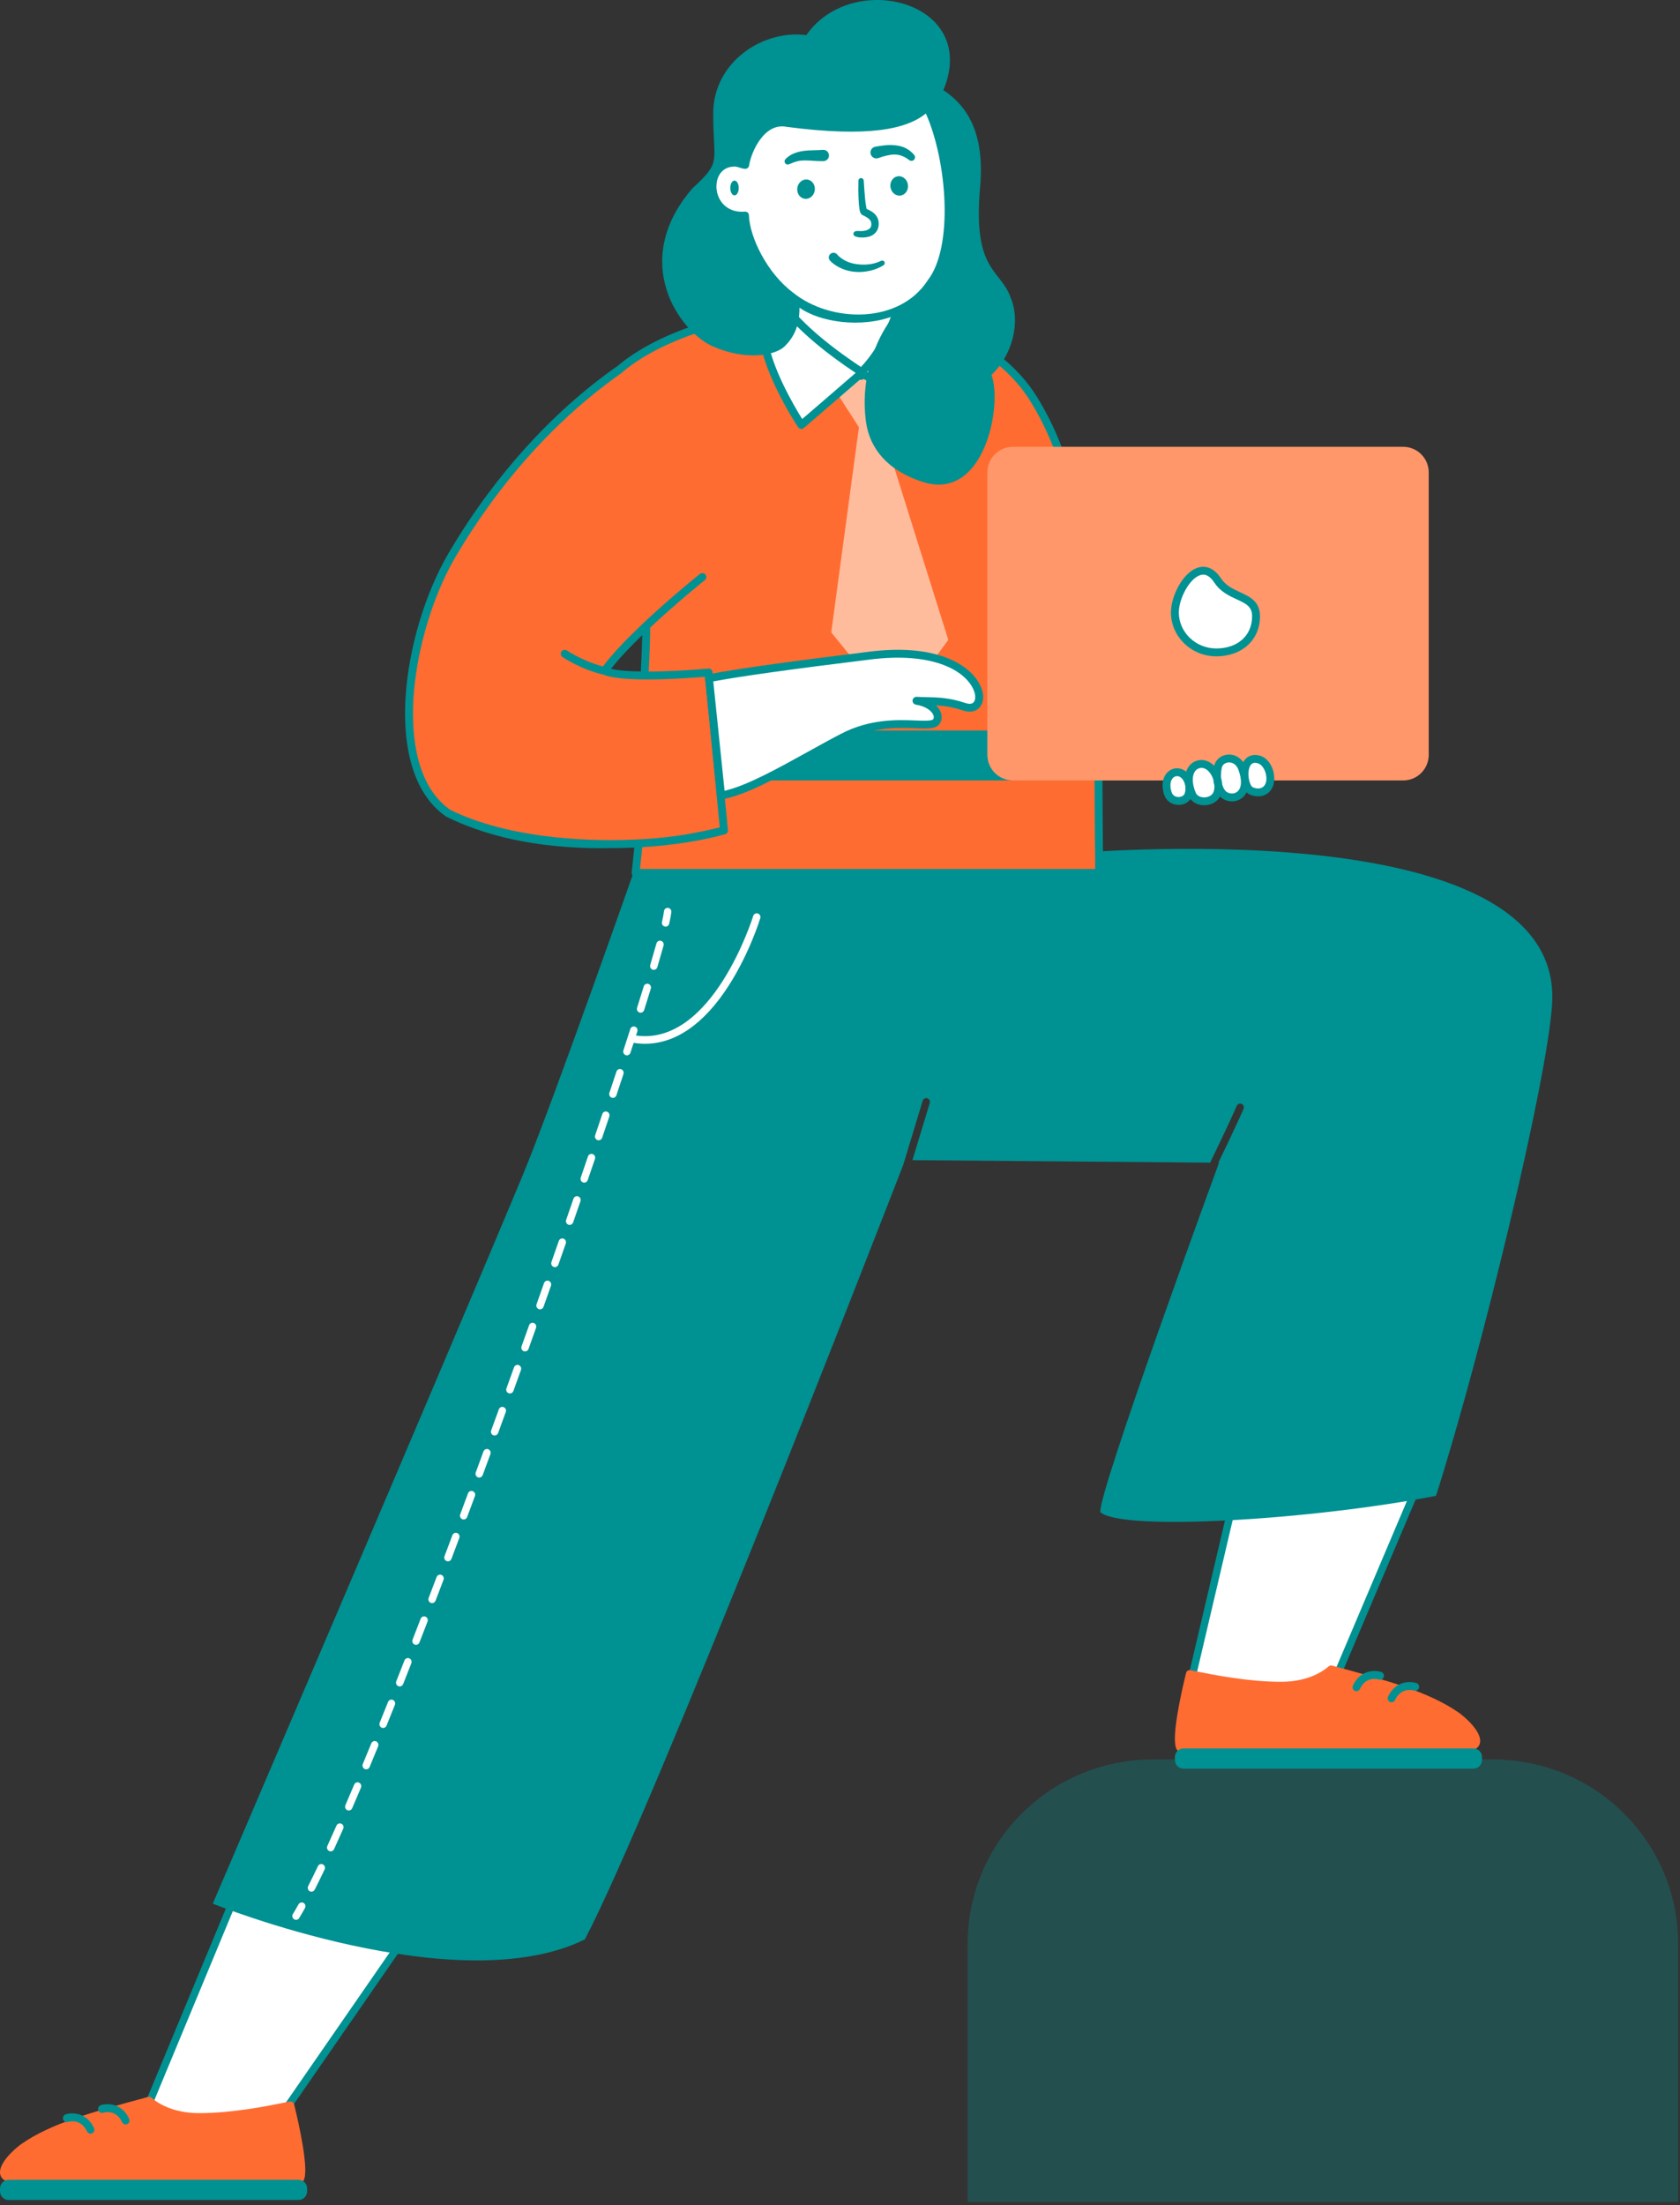 <?xml version="1.0" encoding="UTF-8"?>
<svg width="394px" height="517px" viewBox="0 0 394 517" version="1.1" xmlns="http://www.w3.org/2000/svg" xmlns:xlink="http://www.w3.org/1999/xlink">
    <rect x="0" y="0" width="394" height="517" fill="#333333" stroke="none"/>
    <!-- Generator: Sketch 53.2 (72643) - https://sketchapp.com -->
    <title>Croods - Standing(2)</title>
    <desc>Created with Sketch.</desc>
    <g id="Page-1" stroke="none" stroke-width="1" fill="none" fill-rule="evenodd">
        <g id="Desktop-HD-Copy-14" transform="translate(-838, -241)" fill-rule="nonzero">
            <g id="Croods---Standing(2)" transform="translate(838, 241)">
                <g id="Lower-Body" transform="translate(0, 199)">
                    <g id="Lower-Body/Climb">
                        <path d="M270.333,213.481 L350.174,213.481 C374.139,213.481 393.566,232.829 393.566,256.696 L393.566,317.197 L393.566,317.197 L226.941,317.197 L226.941,256.696 C226.941,232.829 246.368,213.481 270.333,213.481 Z" id="Rectangle" fill-opacity="0.3" fill="#009192"></path>
                        <g id="shoe-2" transform="translate(275.325, 138.287)">
                            <polyline id="SKIN" fill="#FFFFFF" points="15.84 6.415 3.252 60.069 36.82 58.835 61.397 0.864"></polyline>
                            <path d="M3.254,60.933 C2.993,60.933 2.745,60.813 2.58,60.605 C2.409,60.388 2.345,60.101 2.409,59.829 L14.996,6.229 C15.109,5.749 15.577,5.454 16.045,5.57 C16.512,5.686 16.799,6.169 16.686,6.649 L4.368,59.104 L36.242,57.934 L60.599,0.537 C60.79,0.084 61.301,-0.123 61.743,0.075 C62.184,0.272 62.385,0.799 62.192,1.251 L37.617,59.164 C37.483,59.479 37.186,59.688 36.851,59.7 L3.284,60.933 C3.274,60.933 3.264,60.933 3.254,60.933" id="Fill-2" fill="#009192"></path>
                            <path d="M2.832,54.928 C2.943,54.47 3.376,54.18 3.824,54.263 C4.25,54.343 4.789,54.45 5.423,54.578 C9.313,55.356 17.408,56.975 25.079,56.982 L25.098,56.982 C29.617,56.982 33.591,55.697 36.289,53.362 C36.503,53.177 36.79,53.111 37.061,53.183 C50.226,56.746 59.739,59.321 66.788,64.208 C68.027,65.068 72.495,68.818 71.722,71.47 C71.365,72.696 70.092,73.318 67.94,73.318 C60.081,73.318 43.151,73.364 28.213,73.404 C16.127,73.437 5.689,73.465 1.759,73.465 C1.343,73.465 0.969,73.269 0.703,72.914 C-0.844,70.845 1.676,59.646 2.832,54.928" id="Fill-4" fill="#FF6C31"></path>
                            <path d="M2.259,77.355 L70.201,77.355 C71.33,77.355 72.245,76.441 72.245,75.315 L72.245,74.641 C72.245,73.514 71.33,72.601 70.201,72.601 L2.259,72.601 C1.13,72.601 0.215,73.514 0.215,74.641 L0.215,75.315 C0.215,76.441 1.13,77.355 2.259,77.355" id="Fill-6" fill="#009192"></path>
                            <path d="M51.024,61.797 C51.363,61.797 51.689,61.602 51.844,61.267 C53.27,58.204 56.009,58.954 56.317,59.05 C56.794,59.198 57.302,58.925 57.451,58.437 C57.599,57.949 57.336,57.431 56.86,57.276 C55.307,56.772 51.916,56.79 50.204,60.468 C49.988,60.932 50.18,61.486 50.634,61.707 C50.76,61.768 50.893,61.797 51.024,61.797" id="Fill-8" fill="#009192"></path>
                            <path d="M42.779,59.204 C43.119,59.204 43.444,59.009 43.6,58.674 C45.026,55.611 47.764,56.361 48.072,56.457 C48.55,56.606 49.058,56.332 49.206,55.844 C49.355,55.356 49.092,54.838 48.616,54.683 C47.061,54.179 43.67,54.198 41.959,57.875 C41.744,58.339 41.936,58.893 42.389,59.114 C42.515,59.176 42.648,59.204 42.779,59.204" id="Fill-10" fill="#009192"></path>
                        </g>
                        <g id="shoe-1" transform="translate(-0, 224.285)">
                            <polyline id="SKIN" fill="#FFFFFF" points="63.566 0.864 32.544 75.194 65.558 72.928 103.707 18.054"></polyline>
                            <path d="M32.545,76.49 C32.264,76.49 32,76.351 31.836,76.112 C31.661,75.859 31.628,75.529 31.747,75.242 L62.768,0.543 C62.956,0.089 63.466,-0.122 63.907,0.072 C64.349,0.268 64.553,0.793 64.364,1.248 L33.901,74.603 L65.09,72.452 L102.999,17.651 C103.278,17.248 103.821,17.154 104.211,17.442 C104.601,17.729 104.692,18.288 104.414,18.691 L66.265,73.837 C66.114,74.056 65.875,74.193 65.615,74.211 L32.603,76.488 C32.583,76.489 32.564,76.49 32.545,76.49" id="Fill-14" fill="#009192"></path>
                            <path d="M68.98,70.053 C68.868,69.595 68.435,69.305 67.988,69.388 C67.562,69.468 67.023,69.576 66.388,69.703 C62.498,70.481 54.404,72.101 46.733,72.107 L46.713,72.107 C42.195,72.107 38.221,70.822 35.523,68.487 C35.309,68.302 35.022,68.236 34.75,68.308 C21.585,71.871 12.073,74.446 5.024,79.334 C3.785,80.193 -0.683,83.943 0.089,86.595 C0.447,87.821 1.72,88.443 3.872,88.443 C11.73,88.443 28.661,88.489 43.598,88.529 C55.685,88.562 66.123,88.591 70.053,88.591 C70.468,88.591 70.843,88.395 71.108,88.039 C72.656,85.97 70.136,74.771 68.98,70.053" id="Fill-16" fill="#FF6C31"></path>
                            <path d="M69.987,92.48 L2.045,92.48 C0.916,92.48 0,91.567 0,90.44 L0,89.766 C0,88.639 0.916,87.726 2.045,87.726 L69.987,87.726 C71.116,87.726 72.031,88.639 72.031,89.766 L72.031,90.44 C72.031,91.567 71.116,92.48 69.987,92.48" id="Fill-18" fill="#009192"></path>
                            <path d="M21.222,76.922 C20.883,76.922 20.557,76.727 20.402,76.392 C18.976,73.329 16.237,74.079 15.929,74.175 C15.452,74.324 14.943,74.05 14.795,73.563 C14.647,73.074 14.909,72.556 15.385,72.401 C16.939,71.897 20.33,71.915 22.042,75.593 C22.257,76.057 22.065,76.611 21.612,76.832 C21.486,76.894 21.353,76.922 21.222,76.922" id="Fill-21" fill="#009192"></path>
                            <path d="M29.467,74.762 C29.127,74.762 28.802,74.566 28.646,74.232 C27.22,71.168 24.481,71.918 24.174,72.015 C23.696,72.163 23.188,71.89 23.039,71.402 C22.891,70.913 23.154,70.395 23.63,70.24 C25.185,69.736 28.575,69.755 30.286,73.433 C30.502,73.896 30.31,74.451 29.857,74.671 C29.731,74.733 29.598,74.762 29.467,74.762" id="Fill-23" fill="#009192"></path>
                        </g>
                        <g id="pant" transform="translate(49.472, -0)">
                            <path d="M100.607,1.269 C100.607,1.269 80.272,59.375 72.945,76.935 C54.028,122.275 0.429,247.285 0.429,247.285 C0.429,247.285 57.757,270.422 87.688,255.664 C103.608,225.296 157.029,87.822 162.358,74.082 L166.917,59.064 C167.06,58.593 167.547,58.33 168.004,58.478 C168.462,58.625 168.718,59.125 168.575,59.595 L164.511,72.982 L234.325,73.565 C238.545,64.932 240.55,60.317 240.577,60.255 C240.772,59.804 241.285,59.602 241.723,59.802 C242.161,60.002 242.359,60.529 242.164,60.979 C242.138,61.04 240.24,65.408 236.259,73.581 L236.421,73.583 C236.421,73.583 207.759,151.675 208.597,155.514 C213.642,160.011 257.863,157.359 287.305,151.676 C298.08,117.856 313.385,54.34 314.532,36.43 C317.525,-10.302 199.198,1.269 199.198,1.269 L100.607,1.269 Z" id="Fill-25" fill="#009192"></path>
                            <path d="M20.537,247.445 C20.775,247.017 21.306,246.869 21.723,247.114 C22.139,247.359 22.284,247.904 22.045,248.331 C21.571,249.182 21.116,249.965 20.693,250.659 C20.528,250.93 20.245,251.078 19.956,251.078 C19.798,251.078 19.639,251.035 19.496,250.942 C19.089,250.681 18.965,250.131 19.22,249.713 C19.631,249.038 20.074,248.275 20.537,247.445 Z M25.094,238.49 C25.304,238.048 25.824,237.865 26.256,238.081 C26.687,238.297 26.865,238.832 26.654,239.275 C25.846,240.971 25.068,242.559 24.34,243.995 C24.185,244.3 23.882,244.475 23.569,244.475 C23.434,244.475 23.296,244.443 23.169,244.374 C22.743,244.146 22.577,243.608 22.799,243.17 C23.519,241.749 24.292,240.174 25.094,238.49 Z M29.441,228.983 C29.639,228.534 30.154,228.337 30.591,228.54 C31.028,228.744 31.222,229.273 31.023,229.721 C30.282,231.397 29.559,233.008 28.873,234.51 C28.725,234.834 28.412,235.024 28.085,235.024 C27.962,235.024 27.836,234.997 27.717,234.94 C27.283,234.73 27.095,234.199 27.299,233.753 C27.982,232.257 28.703,230.652 29.441,228.983 Z M33.588,219.377 C33.779,218.924 34.291,218.717 34.731,218.913 C35.171,219.109 35.373,219.635 35.182,220.087 C34.484,221.74 33.797,223.349 33.123,224.912 C32.979,225.245 32.661,225.444 32.328,225.444 C32.21,225.444 32.091,225.419 31.977,225.367 C31.538,225.167 31.339,224.64 31.534,224.19 C32.206,222.63 32.891,221.025 33.588,219.377 Z M37.606,209.71 C37.792,209.257 38.302,209.042 38.744,209.233 C39.187,209.424 39.394,209.948 39.208,210.402 C38.534,212.05 37.867,213.667 37.209,215.249 C37.068,215.588 36.747,215.792 36.41,215.792 C36.296,215.792 36.18,215.769 36.069,215.72 C35.628,215.526 35.423,215.003 35.611,214.549 C36.267,212.97 36.933,211.356 37.606,209.71 Z M41.531,200.002 C41.713,199.546 42.221,199.328 42.665,199.515 C43.109,199.702 43.321,200.223 43.139,200.679 C42.481,202.325 41.829,203.947 41.184,205.544 C41.045,205.887 40.721,206.095 40.381,206.095 C40.27,206.095 40.157,206.072 40.048,206.026 C39.605,205.837 39.395,205.315 39.578,204.86 C40.223,203.265 40.874,201.645 41.531,200.002 Z M45.384,190.263 C45.564,189.805 46.07,189.584 46.515,189.768 C46.959,189.952 47.175,190.471 46.996,190.929 C46.352,192.574 45.711,194.201 45.076,195.807 C44.939,196.153 44.614,196.364 44.271,196.364 C44.162,196.364 44.051,196.342 43.944,196.298 C43.499,196.113 43.285,195.592 43.466,195.135 C44.101,193.53 44.741,191.905 45.384,190.263 Z M49.178,180.499 C49.355,180.041 49.859,179.816 50.306,179.998 C50.752,180.179 50.97,180.698 50.794,181.156 C50.16,182.8 49.529,184.43 48.901,186.045 C48.766,186.395 48.44,186.607 48.094,186.607 C47.987,186.607 47.878,186.587 47.772,186.543 C47.327,186.361 47.11,185.842 47.288,185.384 C47.914,183.77 48.545,182.141 49.178,180.499 Z M52.922,170.716 C53.097,170.256 53.601,170.031 54.048,170.209 C54.495,170.388 54.716,170.906 54.541,171.365 C53.916,173.008 53.294,174.641 52.673,176.263 C52.539,176.614 52.211,176.829 51.865,176.829 C51.759,176.829 51.651,176.809 51.547,176.767 C51.1,176.587 50.88,176.069 51.056,175.61 C51.676,173.99 52.298,172.358 52.922,170.716 Z M56.624,160.915 C56.796,160.455 57.299,160.226 57.747,160.403 C58.195,160.58 58.418,161.097 58.245,161.556 C57.629,163.199 57.013,164.835 56.398,166.462 C56.265,166.816 55.937,167.032 55.588,167.032 C55.484,167.032 55.377,167.013 55.274,166.972 C54.826,166.794 54.604,166.277 54.778,165.818 C55.392,164.19 56.008,162.556 56.624,160.915 Z M60.287,151.098 C60.457,150.638 60.959,150.407 61.408,150.582 C61.856,150.758 62.081,151.273 61.911,151.734 C61.301,153.376 60.692,155.015 60.083,156.647 C59.95,157.003 59.621,157.221 59.271,157.221 C59.168,157.221 59.063,157.202 58.961,157.161 C58.512,156.985 58.288,156.469 58.46,156.009 C59.068,154.378 59.677,152.74 60.287,151.098 Z M63.914,141.268 C64.083,140.807 64.584,140.573 65.034,140.748 C65.483,140.922 65.71,141.436 65.54,141.897 C64.937,143.54 64.334,145.18 63.729,146.817 C63.598,147.173 63.268,147.393 62.917,147.393 C62.815,147.393 62.711,147.375 62.609,147.335 C62.16,147.16 61.934,146.646 62.105,146.185 C62.708,144.548 63.312,142.909 63.914,141.268 Z M67.517,131.402 C67.685,130.94 68.185,130.704 68.635,130.878 C69.085,131.05 69.313,131.564 69.146,132.025 C68.548,133.67 67.949,135.314 67.348,136.959 C67.217,137.317 66.886,137.538 66.535,137.538 C66.433,137.538 66.33,137.52 66.23,137.481 C65.78,137.308 65.553,136.794 65.721,136.332 C66.322,134.689 66.92,133.045 67.517,131.402 Z M71.076,121.559 C71.242,121.097 71.742,120.86 72.192,121.032 C72.642,121.203 72.872,121.716 72.706,122.178 C72.117,123.816 71.525,125.456 70.931,127.099 C70.801,127.458 70.47,127.68 70.117,127.68 C70.016,127.68 69.914,127.662 69.814,127.624 C69.364,127.453 69.135,126.939 69.302,126.477 C69.895,124.836 70.487,123.196 71.076,121.559 Z M74.608,111.691 C74.773,111.229 75.273,110.992 75.723,111.161 C76.174,111.33 76.405,111.842 76.24,112.305 C75.656,113.946 75.068,115.592 74.477,117.243 C74.347,117.603 74.015,117.827 73.661,117.827 C73.561,117.827 73.46,117.809 73.361,117.772 C72.911,117.602 72.68,117.089 72.846,116.627 C73.436,114.977 74.024,113.331 74.608,111.691 Z M78.11,101.813 C78.274,101.349 78.771,101.11 79.223,101.278 C79.675,101.446 79.908,101.957 79.744,102.421 C79.166,104.06 78.583,105.709 77.996,107.364 C77.868,107.727 77.535,107.952 77.18,107.952 C77.081,107.952 76.981,107.934 76.883,107.898 C76.432,107.729 76.199,107.217 76.363,106.754 C76.95,105.099 77.532,103.452 78.11,101.813 Z M81.581,91.922 C81.743,91.458 82.242,91.217 82.693,91.384 C83.144,91.55 83.379,92.061 83.217,92.525 C82.645,94.163 82.068,95.814 81.485,97.474 C81.357,97.838 81.023,98.065 80.667,98.065 C80.569,98.065 80.47,98.047 80.373,98.011 C79.921,97.844 79.688,97.333 79.85,96.87 C80.433,95.21 81.01,93.56 81.581,91.922 Z M85.02,82.019 C85.18,81.554 85.676,81.309 86.129,81.476 C86.581,81.64 86.818,82.15 86.658,82.615 C86.093,84.252 85.521,85.905 84.942,87.571 C84.815,87.936 84.48,88.164 84.123,88.164 C84.026,88.164 83.928,88.147 83.832,88.112 C83.38,87.947 83.144,87.436 83.305,86.972 C83.883,85.306 84.455,83.655 85.02,82.019 Z M88.422,72.102 C88.581,71.638 89.077,71.394 89.529,71.555 C89.982,71.717 90.221,72.227 90.062,72.692 C89.505,74.326 88.939,75.981 88.365,77.655 C88.239,78.022 87.904,78.252 87.545,78.252 C87.449,78.252 87.352,78.235 87.257,78.201 C86.804,78.037 86.566,77.527 86.726,77.063 C87.3,75.39 87.865,73.735 88.422,72.102 Z M91.784,62.169 C91.941,61.703 92.435,61.455 92.889,61.617 C93.343,61.778 93.584,62.286 93.427,62.751 C92.879,64.382 92.32,66.04 91.75,67.724 C91.625,68.092 91.289,68.323 90.929,68.323 C90.835,68.323 90.739,68.307 90.644,68.273 C90.191,68.112 89.951,67.603 90.109,67.138 C90.678,65.455 91.237,63.799 91.784,62.169 Z M95.097,52.219 C95.251,51.752 95.743,51.502 96.199,51.66 C96.654,51.818 96.897,52.324 96.744,52.791 C96.208,54.416 95.657,56.077 95.092,57.774 C94.968,58.145 94.631,58.378 94.27,58.378 C94.177,58.378 94.082,58.362 93.989,58.33 C93.535,58.17 93.292,57.663 93.448,57.197 C94.012,55.502 94.562,53.841 95.097,52.219 Z M127.171,15.736 C127.315,15.266 127.802,15.004 128.26,15.152 C128.718,15.299 128.973,15.799 128.829,16.27 C128.728,16.603 126.285,24.508 121.402,32.107 C115.651,41.056 108.923,45.697 101.788,45.697 C100.909,45.697 100.024,45.622 99.133,45.481 C98.886,46.245 98.635,47.016 98.379,47.801 C98.258,48.175 97.919,48.411 97.555,48.411 C97.464,48.411 97.371,48.396 97.28,48.364 C96.825,48.208 96.579,47.702 96.731,47.235 C97.29,45.521 97.829,43.856 98.347,42.245 C98.498,41.777 98.99,41.523 99.444,41.677 C99.9,41.832 100.148,42.336 99.998,42.804 C99.896,43.118 99.791,43.444 99.688,43.762 C117.628,46.272 127.076,16.046 127.171,15.736 Z M101.503,32.238 C101.649,31.769 102.136,31.509 102.594,31.657 C103.051,31.806 103.305,32.307 103.16,32.777 C102.671,34.366 102.147,36.042 101.594,37.797 C101.474,38.174 101.134,38.415 100.767,38.415 C100.678,38.415 100.588,38.4 100.499,38.371 C100.042,38.219 99.793,37.715 99.94,37.247 C100.493,35.496 101.015,33.825 101.503,32.238 Z M104.479,22.178 C104.611,21.704 105.093,21.429 105.553,21.565 C106.015,21.7 106.282,22.194 106.15,22.668 C105.735,24.163 105.242,25.868 104.687,27.738 C104.573,28.122 104.229,28.37 103.856,28.37 C103.772,28.37 103.687,28.357 103.602,28.331 C103.143,28.187 102.885,27.689 103.025,27.217 C103.577,25.358 104.066,23.663 104.479,22.178 Z M107.13,13.829 L107.194,13.833 C107.672,13.882 108.02,14.32 107.972,14.81 C107.909,15.453 107.745,16.349 107.471,17.551 C107.377,17.963 107.02,18.241 106.626,18.241 C106.56,18.241 106.493,18.233 106.427,18.217 C105.96,18.105 105.669,17.625 105.779,17.145 C106.032,16.034 106.188,15.188 106.243,14.632 C106.291,14.141 106.719,13.784 107.194,13.833 L107.13,13.829 Z" id="Combined-Shape" fill="#FFFFFF" style="mix-blend-mode: overlay;"></path>
                        </g>
                    </g>
                </g>
                <g id="Upper-Body" transform="translate(95, 58)">
                    <g id="Upper-Body/On-Macbook">
                        <g id="T-Shirt" transform="translate(-0, 13.437)">
                            <path d="M56.544,75.298 C56.545,75.444 56.549,75.584 56.551,75.731 C56.576,78.207 56.421,82.167 56.152,86.922 C52.231,86.898 48.598,86.627 46.784,85.845 C49.041,82.688 52.755,78.865 56.544,75.298 Z M162.788,133.196 C162.293,92.447 164.019,48.713 147.366,22.03 C128.932,-7.504 70.843,-2.411 50.315,15.158 C40.103,22.249 24.508,35.75 11.021,58.673 C1.036,75.642 -5.11,108.558 10.059,119.178 C23.447,125.832 41.023,126.998 54.347,126.288 C54.088,128.939 53.844,131.288 53.629,133.196 L162.788,133.196 Z" id="Fill-1" fill="#FF6C31"></path>
                            <path d="M48.298,85.361 C50.191,82.927 52.828,80.162 55.621,77.462 C55.586,79.684 55.464,82.61 55.282,85.982 C52.493,85.939 49.983,85.761 48.298,85.361 Z M55.095,132.274 C55.26,130.777 55.438,129.054 55.625,127.166 C67.391,126.432 74.293,124.323 75.027,124.141 C75.47,124.028 75.766,123.611 75.722,123.156 L72.1,86.13 C72.048,85.622 71.605,85.249 71.092,85.301 C68.165,85.574 62.392,85.978 57.132,85.995 C57.367,81.659 57.497,78.048 57.475,75.722 L57.475,75.696 C63.769,69.797 70.197,64.641 70.302,64.559 C70.701,64.242 70.762,63.66 70.445,63.261 C70.128,62.862 69.546,62.797 69.146,63.118 C68.751,63.435 63.226,67.862 57.432,73.2 C56.824,73.756 56.216,74.324 55.612,74.897 C52.098,78.23 48.667,81.768 46.408,84.801 C41.691,83.565 38.004,81.095 37.96,81.069 C37.539,80.782 36.965,80.895 36.679,81.316 C36.392,81.737 36.505,82.31 36.926,82.597 C37.109,82.723 41.205,85.474 46.504,86.729 C48.293,87.466 51.577,87.766 55.182,87.835 C55.79,87.844 56.407,87.848 57.028,87.848 C62.457,87.84 68.152,87.406 70.349,87.219 L73.802,122.539 C68.955,123.694 63.721,124.822 55.807,125.291 C55.191,125.326 54.57,125.36 53.94,125.386 C40.575,125.99 23.14,124.627 10.531,118.381 C1.814,112.223 1.462,98.825 2.027,91.377 C2.869,80.327 6.622,67.975 11.817,59.142 C22.463,41.048 34.507,28.831 44.097,21.044 C46.452,19.126 48.658,17.481 50.66,16.083 C53.683,13.445 57.614,11.066 62.175,9.044 C72.647,4.391 86.451,1.609 100.263,1.861 C121.75,2.256 138.633,9.786 146.582,22.52 C161.297,46.096 161.532,83.621 161.758,119.914 C161.779,123.976 161.806,128.164 161.853,132.274 L55.095,132.274 Z M148.15,21.543 C139.867,8.267 122.423,0.424 100.298,0.016 C88.939,-0.192 77.13,1.622 67.048,5.125 C59.99,7.577 54.1,10.754 49.839,14.356 C48.041,15.61 46.069,17.06 43.967,18.731 C34.967,25.871 21.807,38.518 10.223,58.205 C-0.345,76.173 -5.874,109.15 9.528,119.935 C9.567,119.961 9.606,119.983 9.649,120.005 C21.186,125.738 34.464,127.413 46.03,127.413 C48.089,127.413 51.829,127.361 53.757,127.266 C53.54,129.479 53.332,131.45 53.145,133.095 C53.114,133.355 53.197,133.615 53.375,133.811 C53.549,134.006 53.801,134.119 54.061,134.119 L162.787,134.119 C163.035,134.119 163.274,134.019 163.447,133.845 C163.617,133.668 163.717,133.433 163.713,133.186 C163.66,128.785 163.63,124.267 163.604,119.9 C163.378,83.356 163.143,45.562 148.15,21.543 Z" id="Fill-3" fill="#009192"></path>
                        </g>
                        <polygon id="Tie" fill="#FFBC9D" points="101.126 33.901 106.44 42.16 99.945 90.241 115.001 108.824 127.399 92.011 111.754 42.16 115.296 33.605 106.162 28.554"></polygon>
                        <g id="Neck" transform="translate(82.995, -0)">
                            <path d="M32.514,2.49 L33.437,13.009 C33.588,19.238 23.955,30.121 23.955,30.121 C23.955,30.121 5.277,18.343 5.131,12.302 L6.219,0.923" id="Fill-6" fill="#FFFFFF"></path>
                            <path d="M23.954,31.044 C23.785,31.044 23.614,30.998 23.462,30.902 C21.507,29.669 4.361,18.676 4.207,12.324 C4.207,12.287 4.208,12.251 4.212,12.214 L5.299,0.835 C5.348,0.328 5.8,-0.042 6.307,0.004 C6.815,0.052 7.187,0.503 7.139,1.01 L6.056,12.33 C6.118,13.607 7.41,16.627 15.159,22.744 C18.727,25.561 22.325,27.962 23.778,28.909 C24.608,27.925 26.318,25.83 28,23.365 C30.998,18.972 32.558,15.409 32.514,13.06 L31.593,2.571 C31.549,2.063 31.925,1.615 32.433,1.571 C32.941,1.528 33.389,1.901 33.434,2.409 L34.357,12.928 C34.359,12.948 34.36,12.968 34.36,12.987 C34.518,19.503 25.05,30.277 24.647,30.733 C24.466,30.937 24.211,31.044 23.954,31.044" id="Fill-8" fill="#009192"></path>
                            <path d="M33.047,12.712 C31.349,18.793 28.557,24.67 24.053,29.226 C16.09,24.011 9.355,18.49 4.821,12.419 C-6.319,17.116 9.934,41.63 9.934,41.63 C9.934,41.63 22.84,30.537 24.053,29.439 C25.267,30.537 40.295,37.647 40.295,37.647 C40.295,37.647 39.982,13.56 33.047,12.712" id="Fill-13" fill="#FFFFFF"></path>
                            <path d="M25.359,29.198 C27.43,30.396 33.497,33.391 39.337,36.17 C39.065,27.696 37.385,15.707 33.678,13.856 C31.819,20.095 29.024,25.248 25.359,29.198 M4.544,13.581 C3.367,14.245 2.591,15.237 2.18,16.594 C1.206,19.82 2.352,25.06 5.496,31.748 C7.26,35.501 9.204,38.739 10.14,40.236 C12.626,38.098 20.139,31.635 22.675,29.422 C14.554,24.018 8.609,18.823 4.544,13.581 M9.934,42.553 C9.892,42.553 9.85,42.551 9.807,42.545 C9.545,42.508 9.311,42.361 9.164,42.14 C8.698,41.437 -2.231,24.806 0.412,16.061 C1.052,13.944 2.414,12.432 4.462,11.569 C4.853,11.405 5.307,11.527 5.561,11.867 C9.539,17.192 15.549,22.485 23.92,28.032 C27.6,24.102 30.369,18.869 32.158,12.464 C32.281,12.024 32.709,11.74 33.16,11.796 C40.678,12.716 41.185,35.087 41.218,37.635 C41.222,37.953 41.062,38.251 40.794,38.423 C40.525,38.595 40.187,38.617 39.899,38.481 C37.623,37.404 27.124,32.415 24.132,30.601 C21.431,32.965 11.019,41.916 10.537,42.33 C10.368,42.475 10.154,42.553 9.934,42.553" id="Fill-15" fill="#009192"></path>
                        </g>
                        <g id="Macbook" transform="translate(78.601, 46.744)">
                            <path d="M97.219,78.223 L4.778,78.223 C2.139,78.223 1.13686838e-13,75.599 1.13686838e-13,72.363 C1.13686838e-13,69.127 2.139,66.504 4.778,66.504 L97.219,66.504 C99.857,66.504 101.996,69.127 101.996,72.363 C101.996,75.599 99.857,78.223 97.219,78.223" id="Fill-19" fill="#009192"></path>
                            <path d="M155.468,78.223 L63.962,78.223 C60.647,78.223 57.961,75.538 57.961,72.226 L57.961,5.997 C57.961,2.685 60.647,-3.26849658e-13 63.962,-3.26849658e-13 L155.468,-3.26849658e-13 C158.782,-3.26849658e-13 161.469,2.685 161.469,5.997 L161.469,72.226 C161.469,75.538 158.782,78.223 155.468,78.223" id="Fill-23" fill="#FF976A"></path>
                            <path d="M120.969,39.752 C120.969,44.929 117.012,48.198 111.649,48.198 C106.286,48.198 101.939,44.001 101.939,38.824 C101.939,33.647 107.691,24.886 111.952,31.321 C114.911,35.791 120.969,34.575 120.969,39.752" id="Fill-43" fill="#FFFFFF"></path>
                            <path d="M108.584,29.965 C108.288,29.965 108.061,30.034 107.923,30.075 C105.317,30.859 102.863,35.668 102.863,38.824 C102.863,43.484 106.804,47.275 111.649,47.275 C116.671,47.275 120.045,44.252 120.045,39.752 C120.045,37.529 118.812,36.857 116.448,35.767 C114.653,34.938 112.618,34 111.181,31.831 C110.153,30.277 109.214,29.965 108.584,29.965 M111.649,49.121 C105.786,49.121 101.015,44.502 101.015,38.824 C101.015,34.929 103.859,29.369 107.391,28.308 C108.534,27.964 110.749,27.831 112.722,30.812 C113.868,32.544 115.574,33.33 117.222,34.091 C119.518,35.149 121.893,36.244 121.893,39.752 C121.893,45.269 117.68,49.121 111.649,49.121" id="Fill-45" fill="#009192"></path>
                        </g>
                        <g id="Hand" transform="translate(70.353, 94.336)">
                            <path d="M0.924,6.67 C7.875,5.265 24.211,3.127 38.735,1.344 C65.858,-1.986 67.855,15.751 60.832,13.369 C56.152,11.781 53.155,12.151 49.585,11.946 C53.518,12.572 55.305,15.142 54.277,16.774 C52.836,19.062 43.05,14.949 32.338,20.499 C22.828,25.427 10.901,33.017 3.76,34.138 L0.924,6.67 Z" id="Fill-47" fill="#FFFFFF"></path>
                            <path d="M1.929,7.414 L4.576,33.042 C9.703,31.896 17.059,27.821 24.188,23.872 C26.895,22.371 29.453,20.955 31.913,19.68 C38.713,16.157 45.116,16.403 49.353,16.565 C51.078,16.631 53.224,16.713 53.496,16.283 C53.687,15.979 53.688,15.615 53.5,15.201 C53.118,14.357 51.824,13.237 49.44,12.858 C48.954,12.781 48.614,12.336 48.667,11.848 C48.72,11.358 49.146,10.993 49.638,11.025 C50.43,11.07 51.212,11.087 51.969,11.104 C54.626,11.161 57.374,11.22 61.129,12.495 C61.621,12.661 62.519,12.855 63.006,12.278 C63.483,11.715 63.572,10.425 62.701,8.815 C60.373,4.516 52.885,0.537 38.848,2.26 C20.381,4.527 7.972,6.26 1.929,7.414 M3.76,35.061 C3.558,35.061 3.359,34.994 3.196,34.869 C2.996,34.715 2.867,34.485 2.842,34.232 L0.005,6.765 C-0.044,6.293 0.274,5.86 0.741,5.766 C6.481,4.605 19.226,2.81 38.623,0.428 C45.647,-0.435 51.601,0.009 56.32,1.745 C60.068,3.125 62.91,5.323 64.325,7.936 C65.474,10.057 65.509,12.177 64.418,13.469 C63.546,14.502 62.131,14.785 60.535,14.242 C58.036,13.395 56.05,13.127 54.156,13.022 C54.601,13.447 54.949,13.923 55.183,14.439 C55.624,15.41 55.579,16.441 55.059,17.266 C54.22,18.599 52.256,18.523 49.282,18.409 C45.239,18.255 39.13,18.02 32.763,21.319 C30.326,22.582 27.78,23.992 25.083,25.486 C17.357,29.766 9.368,34.192 3.904,35.05 C3.856,35.057 3.808,35.061 3.76,35.061" id="Fill-49" fill="#009192"></path>
                        </g>
                        <g id="Finger" transform="translate(177.648, 118.89)">
                            <path d="M25.063,4.095 C24.786,3.072 23.995,1.451 22.348,1.096 C20.14,0.621 19.125,2.432 19.024,4.395 C18.928,4.032 18.807,3.651 18.657,3.251 C17.422,-0.052 13.514,0.462 12.987,2.903 C12.783,3.848 12.736,4.768 12.803,5.611 C12.131,3.482 10.377,1.764 8.412,2.302 C6.941,2.705 6.117,4.141 6.17,6.091 C5.666,5.072 4.73,4.28 3.641,4.152 C1.939,3.951 0.194,5.826 1.233,9.084 C1.995,11.474 4.92,11.138 6.017,9.53 C6.301,9.114 6.463,8.663 6.529,8.205 C6.636,8.565 6.764,8.931 6.922,9.306 C7.92,11.672 12.033,11.464 12.854,8.997 C13.043,8.427 13.114,7.816 13.088,7.202 C13.394,8.277 13.896,9.101 14.457,9.489 C16.308,10.765 19.197,9.941 19.314,6.654 C19.607,7.543 20.106,8.257 20.778,8.513 C23.67,9.614 26.045,7.718 25.063,4.095" id="Fill-1" fill="#FFFFFF"></path>
                            <path d="M23.641,7.529 C23.036,8.047 22.129,8.098 21.15,7.668 C20.523,7.393 19.756,4.944 20.35,3.111 C20.653,2.175 21.166,1.942 21.669,1.94 C21.834,1.94 21.998,1.965 22.153,1.998 C23.552,2.299 24.08,3.998 24.172,4.336 C24.548,5.726 24.349,6.919 23.641,7.529 M17.496,8.731 C16.802,9.272 15.768,9.271 14.982,8.729 C14.618,8.478 14.246,7.878 13.997,7.051 C13.964,6.515 13.869,5.974 13.714,5.449 C13.667,4.729 13.71,3.933 13.891,3.098 C14.074,2.248 14.851,1.896 15.46,1.851 C15.496,1.849 15.54,1.846 15.591,1.846 C16.084,1.846 17.213,2.024 17.792,3.574 C18.685,5.962 18.575,7.89 17.496,8.731 M11.977,8.705 C11.665,9.644 10.646,10.014 9.869,10.044 C9.126,10.073 8.133,9.803 7.773,8.948 C7.007,7.131 6.874,5.378 7.419,4.258 C7.69,3.701 8.106,3.343 8.656,3.192 C9.599,2.935 10.358,3.474 10.83,3.971 C11.31,4.477 11.667,5.13 11.894,5.823 C11.944,6.347 12.034,6.843 12.158,7.306 C12.173,7.796 12.121,8.274 11.977,8.705 M5.16,9.187 C4.968,9.665 4.366,9.979 3.679,9.959 C3.314,9.945 2.432,9.806 2.113,8.804 C1.684,7.461 1.771,6.289 2.349,5.589 C2.63,5.249 3.003,5.061 3.389,5.06 C3.437,5.06 3.485,5.063 3.533,5.069 C4.201,5.148 4.628,5.644 4.866,6.046 C5.404,6.949 5.527,8.27 5.16,9.187 M25.954,3.854 L25.954,3.853 C25.757,3.125 24.926,0.707 22.543,0.194 C20.951,-0.148 19.645,0.442 18.918,1.784 C18.068,0.581 16.752,-0.092 15.325,0.01 C13.736,0.126 12.454,1.18 12.106,2.64 C10.974,1.485 9.545,1.035 8.168,1.412 C7.097,1.705 6.264,2.41 5.758,3.451 C5.671,3.63 5.599,3.821 5.533,4.015 C5.014,3.584 4.409,3.313 3.749,3.235 C2.694,3.111 1.637,3.551 0.924,4.414 C-0.061,5.608 -0.27,7.412 0.353,9.364 C0.814,10.813 2.063,11.747 3.611,11.803 C3.661,11.805 3.711,11.806 3.761,11.806 C4.918,11.804 5.954,11.282 6.549,10.449 C7.268,11.351 8.435,11.895 9.76,11.892 C9.82,11.892 9.88,11.89 9.941,11.888 C11.505,11.828 12.83,11.048 13.481,9.855 C13.627,10.006 13.777,10.141 13.933,10.249 C14.653,10.745 15.474,10.992 16.284,10.989 C17.122,10.988 17.948,10.72 18.632,10.187 C18.938,9.948 19.367,9.525 19.706,8.865 C19.918,9.075 20.15,9.245 20.406,9.358 C21.084,9.656 21.767,9.802 22.415,9.801 C23.328,9.799 24.174,9.505 24.845,8.928 C26.107,7.844 26.522,5.947 25.954,3.854" id="Fill-3" fill="#009192"></path>
                        </g>
                    </g>
                </g>
                <g id="Head" transform="translate(155, 0)">
                    <g id="Head/Long-Hair-1">
                        <g id="Long-Hair" transform="translate(0.3, -0)">
                            <path d="M48.662,18.568 C35.538,17.284 26.564,21.591 21.364,26.773 C16.165,31.955 12.699,34.977 12.699,44.045 C12.699,53.114 26.131,66.932 26.997,68.227 C27.864,69.523 40.429,77.727 54.295,73.409 C63.538,70.53 68.738,65.061 69.893,57 C71.338,43.182 71.338,34.689 69.893,31.523 C67.727,26.773 61.786,19.853 48.662,18.568 Z" id="SKIN" fill="#FFFFFF"></path>
                            <path d="M33.795,8.236 C44.661,-7.334 74.562,0.4 65.946,21.139 C71.152,24.576 75.733,30.669 74.558,43.846 C72.786,63.722 79.299,62.958 81.725,69.777 C84.184,75.651 81.974,83.495 77.219,87.887 C79.871,94.887 75.602,117.487 61.282,113.036 C52.98,110.456 48.656,105.207 47.795,98.886 C46.187,87.068 51.262,77.727 54.315,74.06 C46.806,76.981 36.963,75.568 32.197,72.114 C32.197,76.432 30.897,79.023 28.73,81.182 C26.564,83.341 19.631,84.636 11.832,81.182 C4.033,77.727 -7.666,61.318 7.03,44.222 C14.04,37.731 11.961,38.465 11.961,26.642 C11.961,14.415 23.797,6.882 33.795,8.236 Z M61.84,26.617 C57.3,30.241 48.558,32.274 29.15,29.734 C23.909,28.683 20.818,35.702 20.365,38.881 C19.859,40.489 17.735,38.792 16.718,39.066 C10.703,39.251 11.347,50.321 19.47,49.615 C19.929,49.615 20.31,49.969 20.336,50.427 C20.491,55.488 24.506,64.001 30.774,68.662 C39.493,75.672 55.621,76.091 62.305,65.67 C68.359,57.849 66.816,37.82 61.84,26.617 Z M16.96,42.334 C17.507,42.334 17.951,43.11 17.951,44.067 C17.951,45.024 17.507,45.8 16.96,45.8 C16.414,45.8 15.97,45.024 15.97,44.067 C15.97,43.11 16.414,42.334 16.96,42.334 Z" id="ink" fill="#009192"></path>
                        </g>
                    </g>
                </g>
                <g id="Face" transform="translate(184, 34)" fill="#009192">
                    <g id="Face/Normal-Face-2">
                        <path d="M10.737,25.539 C11.191,25.13 11.893,25.165 12.303,25.618 C12.327,25.644 12.351,25.673 12.372,25.702 C12.391,25.727 12.475,25.825 12.543,25.891 C12.612,25.965 12.693,26.036 12.77,26.109 C12.931,26.253 13.101,26.391 13.28,26.522 C13.636,26.784 14.025,27.012 14.433,27.205 C15.245,27.601 16.143,27.839 17.066,27.944 C18.936,28.183 20.922,27.993 22.628,27.15 L22.628,27.15 L22.635,27.146 C22.929,27.001 23.285,27.12 23.431,27.413 C23.567,27.686 23.47,28.014 23.218,28.175 C22.29,28.764 21.257,29.18 20.191,29.437 C19.12,29.686 18.03,29.813 16.922,29.758 C15.809,29.703 14.683,29.483 13.624,29.049 C13.094,28.838 12.579,28.58 12.09,28.267 C11.846,28.111 11.608,27.942 11.375,27.76 C11.26,27.665 11.144,27.574 11.031,27.469 C10.911,27.362 10.818,27.275 10.668,27.11 L10.668,27.11 L10.658,27.099 C10.247,26.646 10.282,25.948 10.737,25.539 Z M17.957,7.75 C18.284,7.758 18.546,8.013 18.567,8.332 L18.567,8.332 L18.567,8.341 C18.654,9.77 18.755,11.21 18.889,12.626 C18.962,13.329 19.044,14.045 19.179,14.685 C19.203,14.799 19.232,14.906 19.261,15 C19.599,15.138 19.938,15.298 20.274,15.496 C20.633,15.717 20.998,15.98 21.313,16.346 C21.633,16.702 21.883,17.18 21.993,17.669 C22.102,18.166 22.103,18.606 22.027,19.087 C21.95,19.563 21.742,20.063 21.408,20.459 C21.079,20.858 20.654,21.14 20.231,21.32 C19.804,21.501 19.377,21.59 18.96,21.639 C18.543,21.686 18.134,21.689 17.733,21.659 C17.547,21.647 17.301,21.624 17.123,21.581 C16.924,21.536 16.776,21.494 16.521,21.386 C16.207,21.252 16.061,20.89 16.195,20.577 C16.274,20.392 16.433,20.266 16.614,20.221 L16.614,20.221 L16.855,20.162 C16.952,20.138 17.165,20.146 17.324,20.154 C17.505,20.166 17.621,20.175 17.797,20.175 C18.121,20.178 18.44,20.154 18.742,20.102 C19.346,19.996 19.864,19.747 20.108,19.417 C20.234,19.251 20.31,19.059 20.34,18.82 C20.373,18.589 20.355,18.291 20.294,18.086 C20.184,17.675 19.848,17.33 19.333,16.987 C19.082,16.819 18.799,16.663 18.497,16.524 L18.497,16.524 L18.385,16.471 L18.315,16.438 C18.246,16.405 18.159,16.348 18.12,16.314 C18.077,16.278 18.034,16.237 17.998,16.197 L17.998,16.197 L17.925,16.104 C17.768,15.871 17.745,15.755 17.698,15.626 C17.625,15.385 17.589,15.185 17.556,14.986 C17.436,14.202 17.397,13.475 17.359,12.737 C17.287,11.269 17.285,9.819 17.319,8.358 C17.327,8.015 17.612,7.742 17.957,7.75 Z M2.99,10.051 C3.17,8.806 4.233,7.929 5.362,8.091 C6.492,8.254 7.261,9.396 7.081,10.641 C6.9,11.886 5.838,12.763 4.707,12.601 C3.578,12.438 2.809,11.296 2.99,10.051 Z M26.555,7.33 C27.684,7.167 28.746,8.044 28.927,9.29 C29.108,10.535 28.339,11.676 27.209,11.839 C26.079,12.002 25.017,11.124 24.836,9.879 C24.656,8.634 25.424,7.493 26.555,7.33 Z M8.968,1.131 C9.699,1.065 10.346,1.602 10.413,2.331 C10.479,3.059 9.94,3.704 9.209,3.769 C9.178,3.772 9.148,3.774 9.118,3.775 L9.118,3.775 L9.097,3.775 C7.534,3.806 6.074,3.605 4.76,3.609 C4.102,3.61 3.477,3.672 2.878,3.833 C2.279,3.997 1.702,4.237 1.078,4.502 L1.078,4.502 L1.046,4.515 C0.664,4.677 0.222,4.5 0.06,4.12 C-0.059,3.841 0.005,3.53 0.199,3.32 C0.743,2.73 1.453,2.268 2.225,1.959 C2.996,1.642 3.815,1.461 4.603,1.362 C5.393,1.263 6.154,1.25 6.879,1.224 C7.605,1.201 8.298,1.192 8.968,1.131 Z M23.594,0.059 C24.381,-0.017 25.197,-0.025 26.03,0.068 C26.859,0.164 27.718,0.369 28.482,0.771 C29.25,1.164 29.905,1.719 30.41,2.344 C30.702,2.705 30.645,3.234 30.282,3.526 C29.972,3.774 29.54,3.769 29.238,3.538 L29.238,3.538 L29.226,3.529 C28.179,2.726 27.118,2.249 25.874,2.225 C25.256,2.214 24.612,2.32 23.964,2.465 C23.315,2.611 22.66,2.814 22.01,3.054 C21.29,3.318 20.492,2.951 20.226,2.234 C19.961,1.517 20.329,0.722 21.048,0.457 C21.125,0.429 21.21,0.407 21.287,0.393 C22.042,0.26 22.806,0.136 23.594,0.059 Z" id="Normal-face-2"></path>
                    </g>
                </g>
            </g>
        </g>
    </g>
</svg>